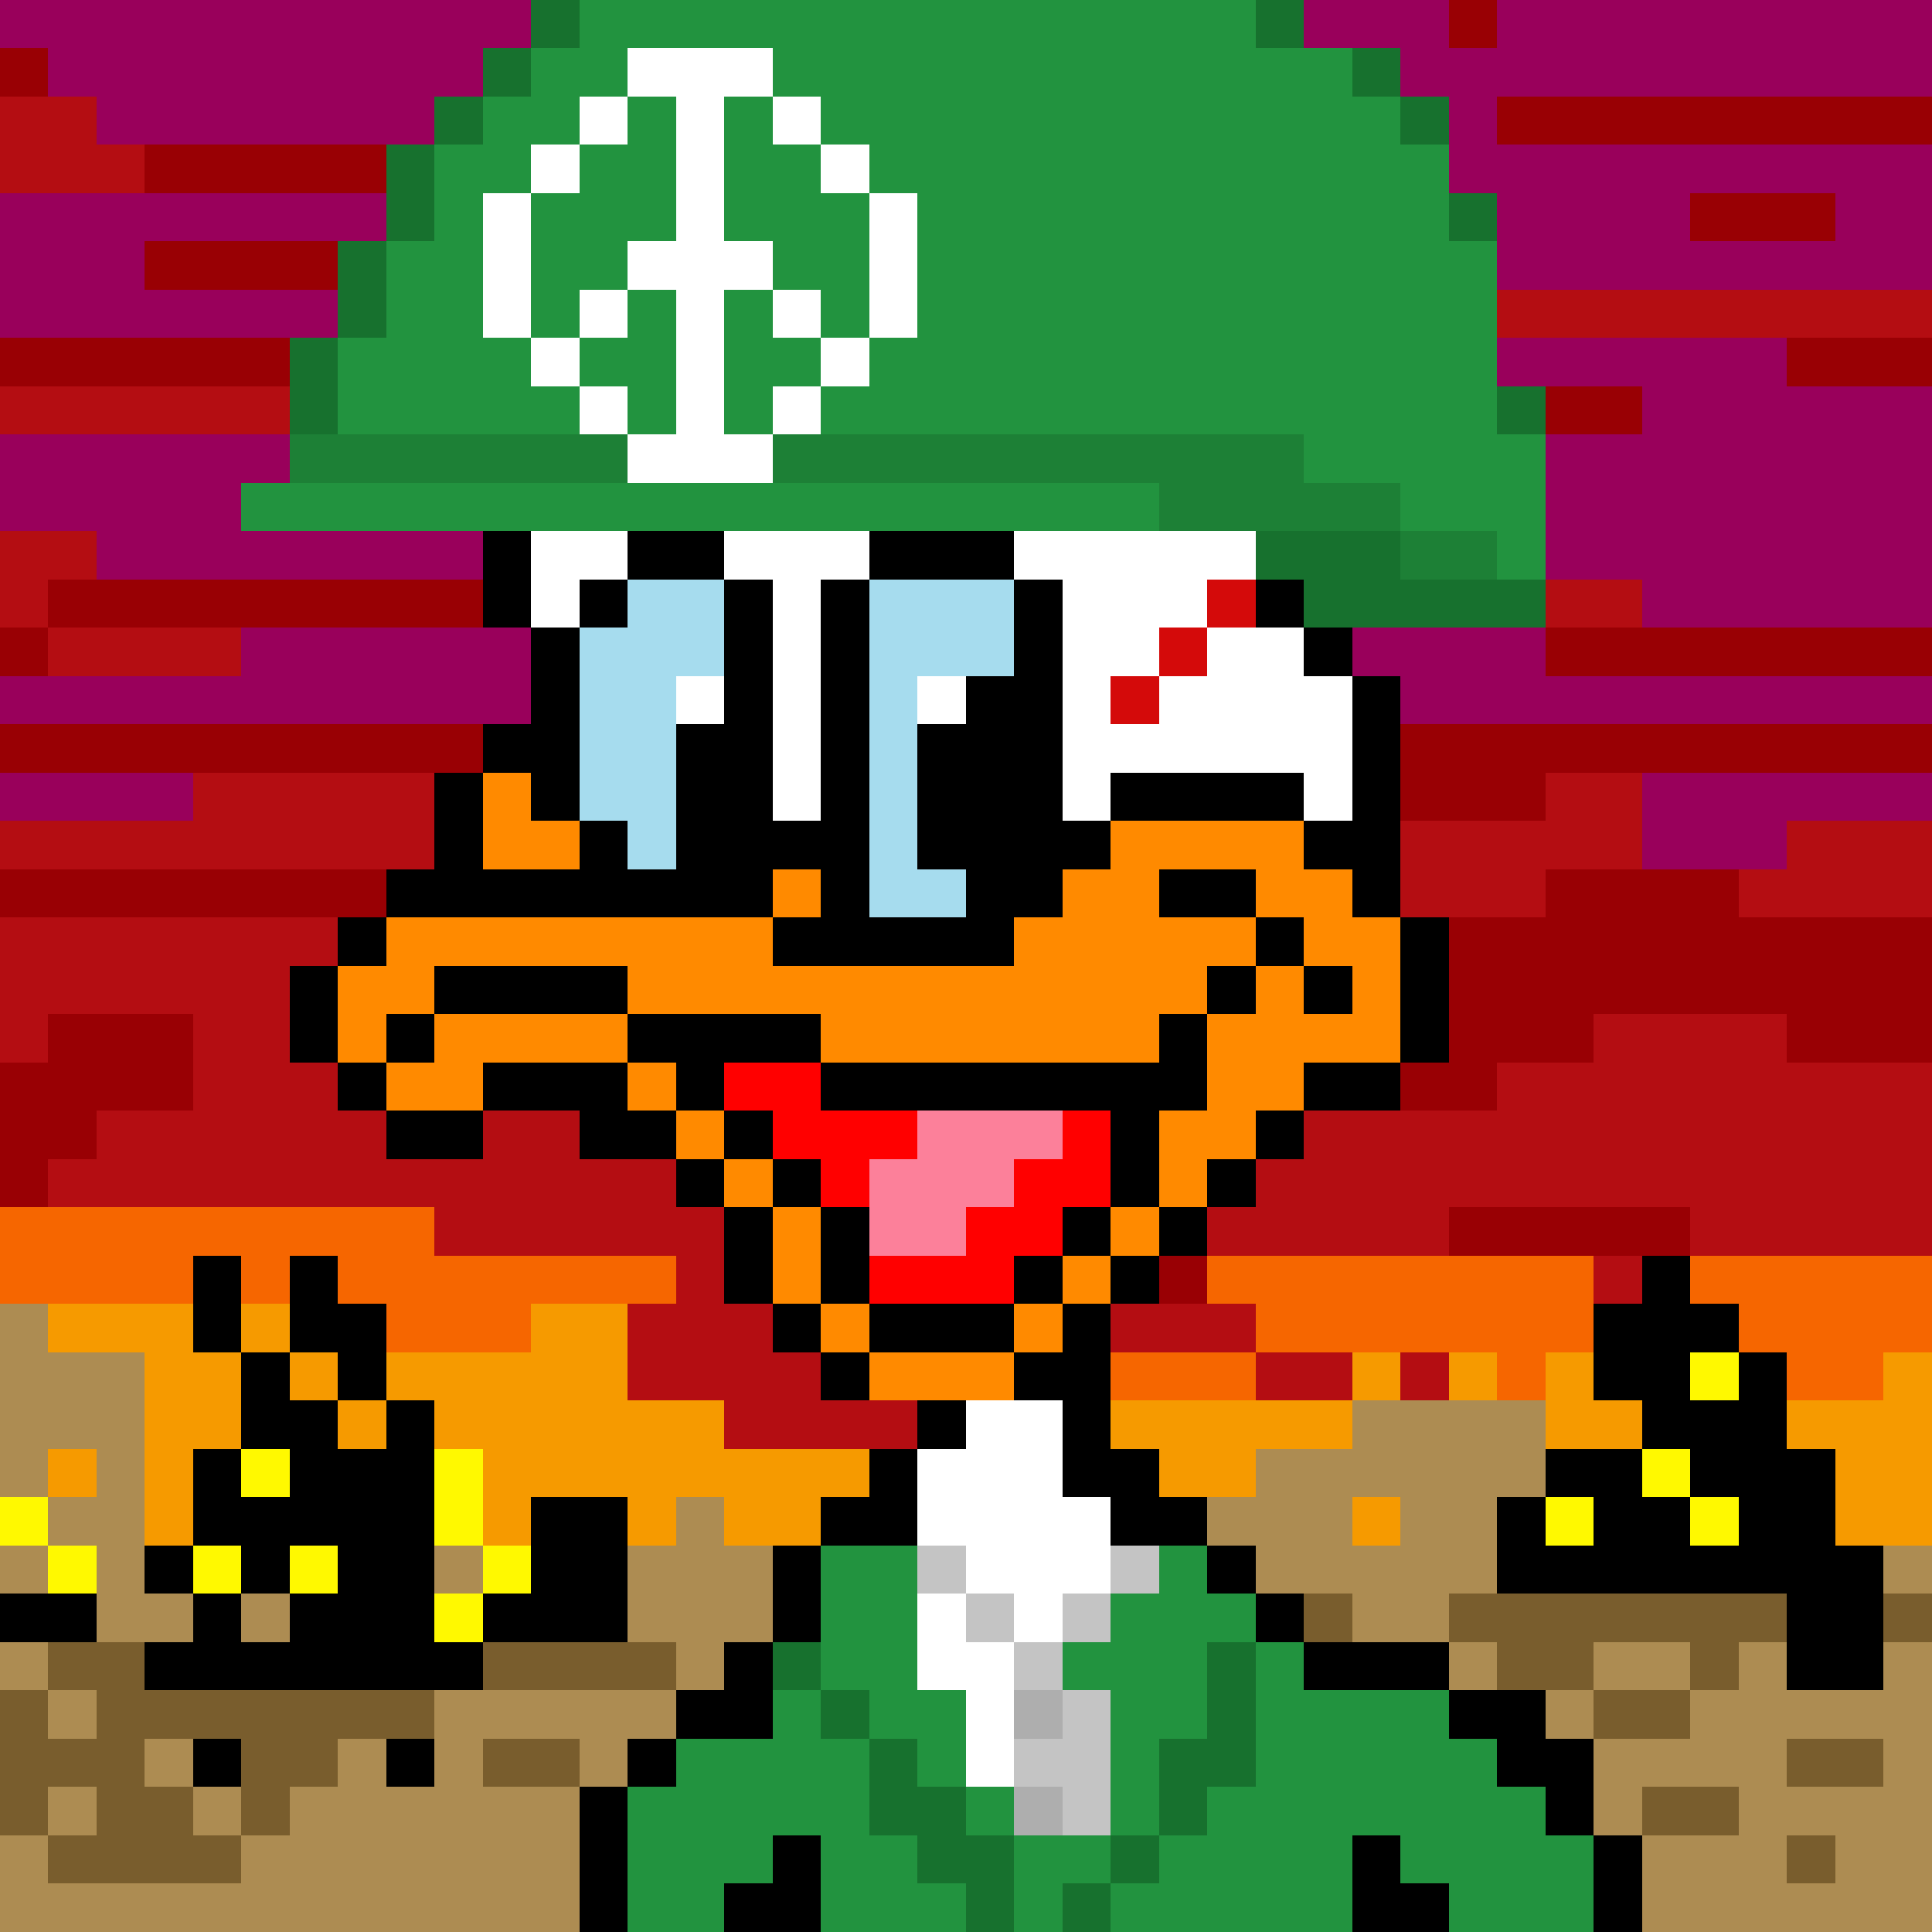 <svg xmlns="http://www.w3.org/2000/svg" viewBox="0 -0.5 40 40" shape-rendering="crispEdges">
<rect x="0" y="-0.5" width="40" height="40" fill="#333333" stroke="none"/>
<path stroke="#99005b" d="M0 0h11M27 0h3M31 0h9M1 1h9M29 1h11M2 2h7M30 2h1M30 3h10M0 4h8M31 4h4M38 4h2M0 5h3M31 5h9M0 6h7M31 7h6M34 8h6M0 9h6M32 9h8M0 10h5M32 10h8M2 11h8M32 11h8M34 12h6M5 13h6M28 13h4M0 14h11M29 14h11M0 16h4M34 16h6M34 17h3" />
<path stroke="#17712e" d="M11 0h1M26 0h1M10 1h1M28 1h1M9 2h1M29 2h1M8 3h1M8 4h1M30 4h1M7 5h1M7 6h1M6 7h1M6 8h1M31 8h1M26 11h3M27 12h5M16 34h1M25 34h1M17 35h1M25 35h1M18 36h1M24 36h2M18 37h2M24 37h1M19 38h2M23 38h1M20 39h1M22 39h1" />
<path stroke="#22933f" d="M12 0h14M11 1h2M16 1h12M10 2h2M13 2h1M15 2h1M17 2h12M9 3h2M12 3h2M15 3h2M18 3h12M9 4h1M11 4h3M15 4h3M19 4h11M8 5h2M11 5h2M16 5h2M19 5h12M8 6h2M11 6h1M13 6h1M15 6h1M17 6h1M19 6h12M7 7h4M12 7h2M15 7h2M18 7h13M7 8h5M13 8h1M15 8h1M17 8h14M27 9h5M5 10h19M29 10h3M31 11h1M17 32h2M24 32h1M17 33h2M23 33h3M17 34h2M22 34h3M26 34h1M16 35h1M18 35h2M23 35h2M26 35h4M14 36h4M19 36h1M23 36h1M26 36h5M13 37h5M20 37h1M23 37h1M25 37h7M13 38h3M17 38h2M21 38h2M24 38h4M29 38h4M13 39h2M17 39h3M21 39h1M23 39h5M30 39h3" />
<path stroke="#990004" d="M30 0h1M0 1h1M31 2h9M3 3h5M35 4h3M3 5h4M0 7h6M37 7h3M32 8h2M1 12h9M0 13h1M32 13h8M0 15h10M29 15h11M29 16h3M0 18h8M32 18h4M30 19h10M30 20h10M1 21h3M30 21h3M37 21h3M0 22h4M29 22h2M0 23h2M0 24h1M30 25h5M24 26h1" />
<path stroke="#ffffff" d="M13 1h3M12 2h1M14 2h1M16 2h1M11 3h1M14 3h1M17 3h1M10 4h1M14 4h1M18 4h1M10 5h1M13 5h3M18 5h1M10 6h1M12 6h1M14 6h1M16 6h1M18 6h1M11 7h1M14 7h1M17 7h1M12 8h1M14 8h1M16 8h1M13 9h3M11 11h2M15 11h3M21 11h5M11 12h1M16 12h1M22 12h3M16 13h1M22 13h2M25 13h2M14 14h1M16 14h1M19 14h1M22 14h1M24 14h4M16 15h1M22 15h6M16 16h1M22 16h1M27 16h1M20 29h2M19 30h3M19 31h4M20 32h3M19 33h1M21 33h1M19 34h2M20 35h1M20 36h1" />
<path stroke="#b40d12" d="M0 2h2M0 3h3M31 6h9M0 8h6M0 11h2M0 12h1M32 12h2M1 13h4M4 16h5M32 16h2M0 17h9M29 17h5M37 17h3M29 18h3M36 18h4M0 19h7M0 20h6M0 21h1M4 21h2M33 21h4M4 22h3M31 22h9M2 23h6M10 23h2M27 23h13M1 24h13M26 24h14M9 25h6M25 25h5M35 25h5M14 26h1M33 26h1M13 27h3M23 27h3M13 28h4M26 28h2M29 28h1M15 29h4" />
<path stroke="#1d8036" d="M6 9h7M16 9h11M24 10h5M29 11h2" />
<path stroke="#000000" d="M10 11h1M13 11h2M18 11h3M10 12h1M12 12h1M15 12h1M17 12h1M21 12h1M26 12h1M11 13h1M15 13h1M17 13h1M21 13h1M27 13h1M11 14h1M15 14h1M17 14h1M20 14h2M28 14h1M10 15h2M14 15h2M17 15h1M19 15h3M28 15h1M9 16h1M11 16h1M14 16h2M17 16h1M19 16h3M23 16h4M28 16h1M9 17h1M12 17h1M14 17h4M19 17h4M27 17h2M8 18h8M17 18h1M20 18h2M24 18h2M28 18h1M7 19h1M16 19h5M26 19h1M29 19h1M6 20h1M9 20h4M25 20h1M27 20h1M29 20h1M6 21h1M8 21h1M13 21h4M24 21h1M29 21h1M7 22h1M10 22h3M14 22h1M17 22h8M27 22h2M8 23h2M12 23h2M15 23h1M23 23h1M26 23h1M14 24h1M16 24h1M23 24h1M25 24h1M15 25h1M17 25h1M22 25h1M24 25h1M4 26h1M6 26h1M15 26h1M17 26h1M21 26h1M23 26h1M34 26h1M4 27h1M6 27h2M16 27h1M18 27h3M22 27h1M33 27h3M5 28h1M7 28h1M17 28h1M21 28h2M33 28h2M36 28h1M5 29h2M8 29h1M19 29h1M22 29h1M34 29h3M4 30h1M6 30h3M18 30h1M22 30h2M32 30h2M35 30h3M4 31h5M11 31h2M17 31h2M23 31h2M31 31h1M33 31h2M36 31h2M3 32h1M5 32h1M7 32h2M11 32h2M16 32h1M25 32h1M31 32h8M0 33h2M4 33h1M6 33h3M10 33h3M16 33h1M26 33h1M37 33h2M3 34h7M15 34h1M27 34h3M37 34h2M14 35h2M30 35h2M4 36h1M8 36h1M13 36h1M31 36h2M12 37h1M32 37h1M12 38h1M16 38h1M28 38h1M33 38h1M12 39h1M15 39h2M28 39h2M33 39h1" />
<path stroke="#a6dcee" d="M13 12h2M18 12h3M12 13h3M18 13h3M12 14h2M18 14h1M12 15h2M18 15h1M12 16h2M18 16h1M13 17h1M18 17h1M18 18h2" />
<path stroke="#d40a0a" d="M25 12h1M24 13h1M23 14h1" />
<path stroke="#ff8a00" d="M10 16h1M10 17h2M23 17h4M16 18h1M22 18h2M26 18h2M8 19h8M21 19h5M27 19h2M7 20h2M13 20h12M26 20h1M28 20h1M7 21h1M9 21h4M17 21h7M25 21h4M8 22h2M13 22h1M25 22h2M14 23h1M24 23h2M15 24h1M24 24h1M16 25h1M23 25h1M16 26h1M22 26h1M17 27h1M21 27h1M18 28h3" />
<path stroke="#ff0000" d="M15 22h2M16 23h3M22 23h1M17 24h1M21 24h2M20 25h2M18 26h3" />
<path stroke="#fc809a" d="M19 23h3M18 24h3M18 25h2" />
<path stroke="#f66600" d="M0 25h9M0 26h4M5 26h1M7 26h7M25 26h8M35 26h5M8 27h3M26 27h7M36 27h4M23 28h3M31 28h1M37 28h2" />
<path stroke="#ad8c52" d="M0 27h1M0 28h3M0 29h3M28 29h4M0 30h1M2 30h1M26 30h6M1 31h2M14 31h1M25 31h3M29 31h2M0 32h1M2 32h1M9 32h1M13 32h3M26 32h5M39 32h1M2 33h2M5 33h1M13 33h3M28 33h2M0 34h1M14 34h1M30 34h1M33 34h2M36 34h1M39 34h1M1 35h1M9 35h5M32 35h1M35 35h5M3 36h1M7 36h1M9 36h1M12 36h1M33 36h4M39 36h1M1 37h1M4 37h1M6 37h6M33 37h1M36 37h4M0 38h1M5 38h7M34 38h3M38 38h2M0 39h12M34 39h6" />
<path stroke="#f69a00" d="M1 27h3M5 27h1M11 27h2M3 28h2M6 28h1M8 28h5M28 28h1M30 28h1M32 28h1M39 28h1M3 29h2M7 29h1M9 29h6M23 29h5M32 29h2M37 29h3M1 30h1M3 30h1M10 30h8M24 30h2M38 30h2M3 31h1M10 31h1M13 31h1M15 31h2M28 31h1M38 31h2" />
<path stroke="#fff900" d="M35 28h1M5 30h1M9 30h1M34 30h1M0 31h1M9 31h1M32 31h1M35 31h1M1 32h1M4 32h1M6 32h1M10 32h1M9 33h1" />
<path stroke="#c4c4c4" d="M19 32h1M23 32h1M20 33h1M22 33h1M21 34h1M22 35h1M21 36h2M22 37h1" />
<path stroke="#795d2d" d="M27 33h1M30 33h7M39 33h1M1 34h2M10 34h4M31 34h2M35 34h1M0 35h1M2 35h7M33 35h2M0 36h3M5 36h2M10 36h2M37 36h2M0 37h1M2 37h2M5 37h1M34 37h2M1 38h4M37 38h1" />
<path stroke="#aeaeae" d="M21 35h1M21 37h1" />
</svg>